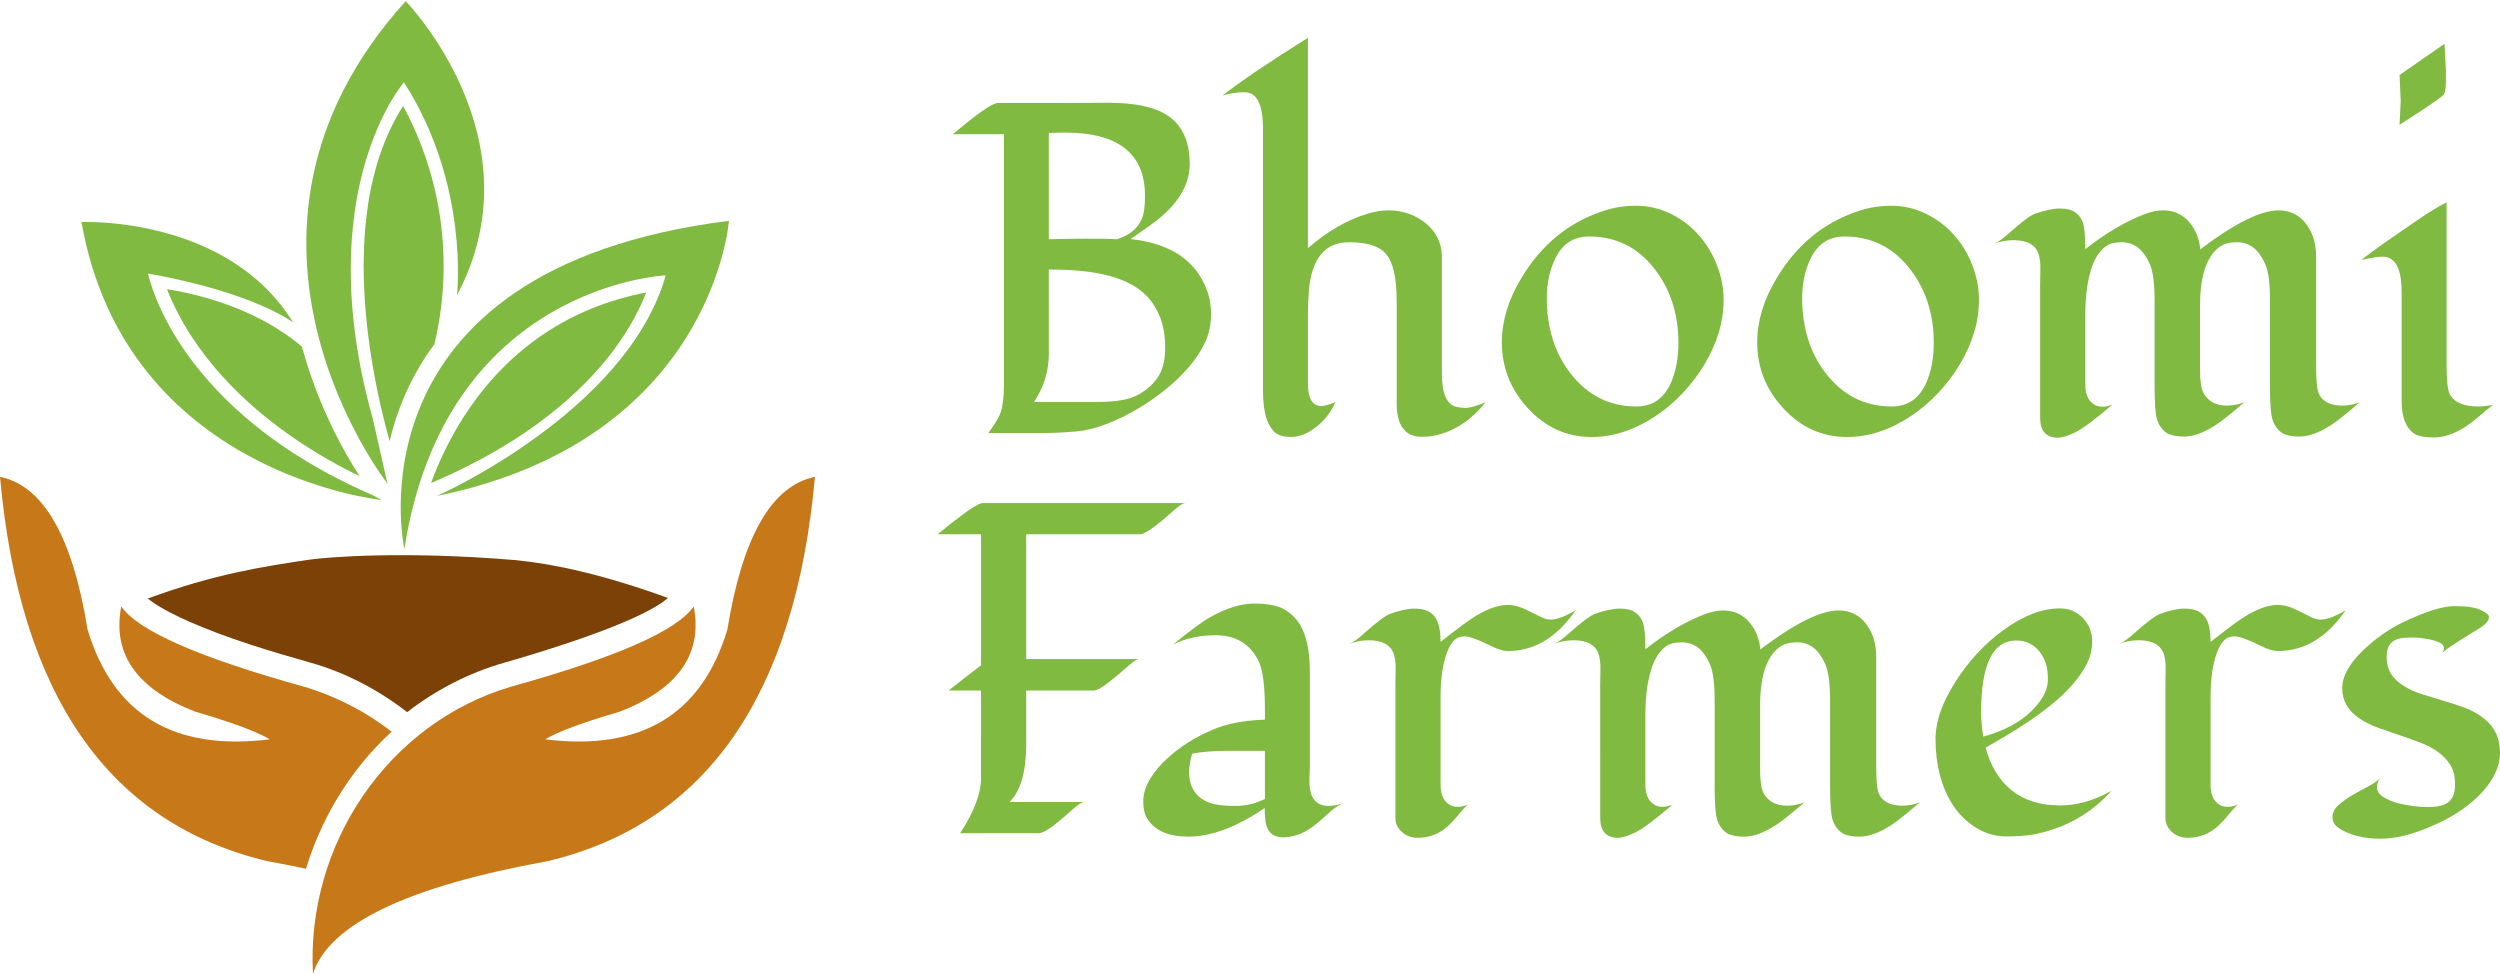 <?xml version="1.0" encoding="utf-8"?>
<!-- Generator: Adobe Illustrator 16.0.0, SVG Export Plug-In . SVG Version: 6.00 Build 0)  -->
<!DOCTYPE svg PUBLIC "-//W3C//DTD SVG 1.1//EN" "http://www.w3.org/Graphics/SVG/1.1/DTD/svg11.dtd">
<svg version="1.1" id="Layer_1" xmlns="http://www.w3.org/2000/svg" xmlns:xlink="http://www.w3.org/1999/xlink" x="0px" y="0px"
	 width="300px" height="117px" viewBox="0 0 300 117" enable-background="new 0 0 300 117" xml:space="preserve">
<path fill="#80BA41" d="M45.789,60.003c0,0-30.725-3.127-36.008-33.36c0,0,17.496-0.787,25.4,12.063c0,0-4.608-3.597-17.42-5.882
	c0.188,0.824,3.634,16.521,27.049,26.636L45.789,60.003z"/>
<path fill="#80BA41" d="M36.229,41.589c-1.493-1.254-3.191-2.374-5.099-3.354c-4.232-2.174-8.521-3.126-11.093-3.532
	c3.224,8.14,9.66,13.961,14.71,17.512c3.207,2.254,6.244,3.882,8.404,4.92C41.271,54.227,38.161,48.713,36.229,41.589"/>
<path fill-rule="evenodd" clip-rule="evenodd" fill="#C77919" d="M61.328,82.4c-14.746,4.349-24.607,18.914-23.773,34.461
	c1.927-5.969,11.328-10.479,28.205-13.532c19.001-4.539,29.68-19.908,32.035-46.108c-5.197,1.061-8.701,7.168-10.509,18.323
	C84.213,85.758,76.927,90.15,65.429,88.718c1.532-0.921,4.517-2.027,8.953-3.324c7.012-2.72,9.967-6.931,8.863-12.635
	C81.285,75.669,73.979,78.882,61.328,82.4"/>
<path fill-rule="evenodd" clip-rule="evenodd" fill="#C77919" d="M36.467,82.4c3.884,1.145,7.43,3,10.53,5.397
	c-0.349,0.32-0.693,0.648-1.03,0.984c-4.328,4.306-7.486,9.675-9.249,15.474c-1.491-0.322-3.052-0.631-4.683-0.926
	C13.034,98.791,2.355,83.422,0,57.221c5.198,1.061,8.701,7.168,10.509,18.323c3.073,10.214,10.358,14.606,21.856,13.174
	c-1.532-0.921-4.516-2.027-8.952-3.324c-7.013-2.72-9.966-6.931-8.862-12.635C16.51,75.669,23.816,78.882,36.467,82.4"/>
<path fill="#80BA41" d="M51.716,41.864c0.135-0.191,0.276-0.379,0.415-0.568c0.189-0.801,0.356-1.603,0.497-2.406
	c0.849-4.864,0.81-9.774-0.117-14.592c-1.021-5.305-2.911-9.348-4.14-11.571C46.273,16,44.859,19.982,44.158,24.6
	c-0.686,4.514-0.696,9.634-0.03,15.22c0.626,5.254,1.741,9.938,2.627,13.119C47.579,49.441,49.081,45.604,51.716,41.864"/>
<path fill="#80BA41" d="M48.523,65.905c0,0-7.437-33.569,38.948-39.408c0,0-1.91,26.249-35.034,33.016
	c0,0,22.811-10.096,27.449-26.467C79.886,33.045,53.419,34.191,48.523,65.905"/>
<path fill-rule="evenodd" clip-rule="evenodd" fill="#7B4107" d="M61.958,67.222c-13.624-1.153-22.82-0.346-24.774-0.071
	c-5.825,0.866-11.524,1.761-19.45,4.672c1.347,1.118,3.828,2.272,4.97,2.772c4.618,2.023,9.727,3.561,14.574,4.929
	c4.208,1.187,8.092,3.239,11.546,5.906l0.036,0.029c3.462-2.688,7.395-4.712,11.641-5.933c3.331-0.956,16.176-4.709,19.65-7.77
	C72.599,69.001,66.556,67.674,61.958,67.222"/>
<path fill="#80BA41" d="M51.733,57.959c0.827-2.295,2.287-5.637,4.667-9.065c2.48-3.572,5.467-6.543,8.875-8.83
	c3.617-2.427,7.733-4.092,12.264-4.965c-0.65,1.699-1.867,4.24-4.066,7.137C70.061,46.729,63.573,52.949,51.733,57.959"/>
<path fill="#80BA41" d="M46.496,58.038c0,0-23.299-29.74,2.186-57.899c0,0,16.14,16.524,6.154,35.296c0,0,1.55-13.223-6.363-25.556
	c0,0-11.382,13.079-3.747,40.332L46.496,58.038z"/>
<path fill="#80BA41" d="M127.39,12.358l5.505-0.027c3.114,0,5.422,0.45,6.924,1.349c1.965,1.156,2.948,3.148,2.948,5.974
	c0,2.643-1.539,5.075-4.616,7.295c-0.853,0.606-1.678,1.184-2.475,1.734c4.467,0.496,7.424,2.313,8.87,5.451
	c0.519,1.101,0.779,2.281,0.779,3.538c0,1.257-0.237,2.391-0.709,3.4c-0.473,1.009-1.104,1.978-1.891,2.904
	c-0.788,0.927-1.687,1.803-2.697,2.629c-1.01,0.826-2.054,1.569-3.128,2.229c-2.966,1.781-5.571,2.763-7.813,2.946
	c-1.595,0.128-3.003,0.193-4.227,0.193h-6.256c0.815-1.138,1.307-1.964,1.473-2.478c0.26-0.771,0.39-1.835,0.39-3.193V16.103h-6.118
	c2.948-2.496,4.746-3.744,5.395-3.744H127.39z M125.86,42.42c0,2.111-0.593,4.047-1.78,5.809h7.758c2.169,0,3.772-0.298,4.811-0.895
	c1.037-0.596,1.825-1.321,2.363-2.175c0.537-0.854,0.806-1.986,0.806-3.4c0-1.413-0.195-2.625-0.584-3.634s-0.917-1.862-1.585-2.56
	s-1.456-1.257-2.363-1.679c-0.909-0.422-1.882-0.743-2.92-0.964c-1.687-0.385-3.856-0.578-6.507-0.578V42.42z M125.86,28.711
	c1.168-0.037,2.623-0.06,4.366-0.069c1.742-0.009,3.003,0.014,3.782,0.069c1.854-0.569,2.938-1.661,3.253-3.276
	c0.092-0.568,0.139-1.211,0.139-1.927c0-5.065-3.198-7.598-9.594-7.598c-0.667,0-1.316,0.019-1.946,0.055V28.711z"/>
<path fill="#80BA41" d="M156.948,45.971c0,1.835,0.538,2.753,1.613,2.753c0.371,0,0.936-0.156,1.696-0.468
	c-0.723,1.597-1.807,2.799-3.253,3.606c-0.742,0.422-1.529,0.61-2.363,0.564c-0.834-0.046-1.432-0.271-1.793-0.674
	c-0.362-0.404-0.645-0.89-0.848-1.459c-0.297-0.899-0.445-2.055-0.445-3.468V15.387c0-1.945-0.344-3.239-1.029-3.882
	c-0.315-0.293-0.714-0.44-1.196-0.44c-0.797,0-1.668,0.129-2.614,0.385c2.262-1.762,5.673-4.064,10.233-6.91v25.244
	c2.317-2.019,4.69-3.395,7.119-4.129c0.89-0.275,1.751-0.413,2.586-0.413c0.834,0,1.627,0.133,2.377,0.399
	c0.751,0.266,1.423,0.638,2.016,1.115c1.316,1.083,1.975,2.432,1.975,4.046v14.012c0,2.422,0.593,3.763,1.779,4.02
	c0.333,0.073,0.686,0.11,1.057,0.11c0.575,0,1.381-0.229,2.419-0.688c-1.539,1.945-3.327,3.221-5.366,3.826
	c-0.705,0.22-1.46,0.331-2.267,0.331c-0.806,0-1.432-0.193-1.877-0.578c-0.445-0.386-0.75-0.872-0.917-1.459
	c-0.167-0.587-0.25-1.229-0.25-1.927V36.116c0-2.808-0.436-4.698-1.307-5.67c-0.797-0.918-2.271-1.377-4.421-1.377
	c-2.874,0-4.477,1.946-4.811,5.836c-0.074,0.991-0.111,1.909-0.111,2.753V45.971z"/>
<path fill="#80BA41" d="M203.83,28.188c0.945,1.064,1.683,2.281,2.211,3.647c0.528,1.368,0.792,2.74,0.792,4.116
	c0,1.376-0.204,2.721-0.611,4.033c-0.408,1.312-0.979,2.574-1.71,3.785c-0.732,1.211-1.595,2.345-2.586,3.399
	c-0.992,1.056-2.081,1.978-3.268,2.767c-2.521,1.67-5.07,2.505-7.647,2.505c-3.021,0-5.588-1.165-7.702-3.496
	c-2.058-2.239-3.086-4.863-3.086-7.873c0-2.57,0.788-5.148,2.363-7.736c2.354-3.927,5.562-6.579,9.622-7.956
	c1.298-0.458,2.67-0.688,4.115-0.688c1.446,0,2.822,0.317,4.13,0.95C201.759,26.274,202.885,27.124,203.83,28.188 M190.678,28.38
	c-1.854,0-3.207,0.89-4.06,2.67c-0.668,1.395-1.001,2.973-1.001,4.735s0.237,3.4,0.709,4.914c0.473,1.514,1.172,2.868,2.1,4.061
	c2.057,2.68,4.708,4.02,7.952,4.02c1.891,0,3.263-0.936,4.115-2.808c0.612-1.395,0.918-3,0.918-4.817
	c0-3.542-0.997-6.556-2.989-9.043C196.429,29.624,193.848,28.38,190.678,28.38"/>
<path fill="#80BA41" d="M234.474,28.188c0.945,1.064,1.683,2.281,2.21,3.647c0.529,1.368,0.793,2.74,0.793,4.116
	c0,1.376-0.204,2.721-0.611,4.033c-0.408,1.312-0.979,2.574-1.711,3.785c-0.732,1.211-1.594,2.345-2.586,3.399
	c-0.991,1.056-2.081,1.978-3.267,2.767c-2.521,1.67-5.07,2.505-7.647,2.505c-3.021,0-5.589-1.165-7.702-3.496
	c-2.058-2.239-3.087-4.863-3.087-7.873c0-2.57,0.788-5.148,2.363-7.736c2.354-3.927,5.562-6.579,9.621-7.956
	c1.298-0.458,2.67-0.688,4.115-0.688c1.446,0,2.823,0.317,4.13,0.95C232.401,26.274,233.528,27.124,234.474,28.188 M221.32,28.38
	c-1.854,0-3.207,0.89-4.06,2.67c-0.667,1.395-1.001,2.973-1.001,4.735s0.236,3.4,0.709,4.914c0.473,1.514,1.173,2.868,2.1,4.061
	c2.058,2.68,4.709,4.02,7.953,4.02c1.891,0,3.263-0.936,4.115-2.808c0.611-1.395,0.918-3,0.918-4.817
	c0-3.542-0.997-6.556-2.99-9.043C227.072,29.624,224.491,28.38,221.32,28.38"/>
<path fill="#80BA41" d="M264.033,29.922c4.115-3.12,7.248-4.68,9.398-4.68c1.445,0,2.586,0.596,3.42,1.79
	c0.723,1.009,1.084,2.267,1.084,3.771v13.158c0,1.67,0.102,2.753,0.307,3.249c0.443,0.973,1.391,1.459,2.836,1.459
	c0.74,0,1.445-0.138,2.113-0.413c-1.65,1.414-2.791,2.322-3.42,2.726c-1.445,0.936-2.711,1.404-3.795,1.404
	c-1.086,0-1.855-0.188-2.309-0.564c-0.455-0.376-0.775-0.858-0.959-1.445c-0.205-0.642-0.307-1.964-0.307-3.964V36.033
	c0-2.019-0.189-3.464-0.57-4.335s-0.848-1.528-1.404-1.968c-0.557-0.44-1.209-0.661-1.961-0.661c-0.75,0-1.33,0.11-1.736,0.33
	c-0.408,0.22-0.762,0.505-1.057,0.854c-1.113,1.303-1.67,3.414-1.67,6.332v7.818c0,1.358,0.148,2.294,0.445,2.808
	c0.557,0.973,1.482,1.459,2.781,1.459c0.74,0,1.445-0.138,2.113-0.413c-1.65,1.414-2.791,2.322-3.42,2.726
	c-1.447,0.936-2.711,1.404-3.797,1.404c-1.084,0-1.854-0.188-2.307-0.564c-0.455-0.376-0.775-0.858-0.959-1.445
	c-0.205-0.642-0.307-1.964-0.307-3.964V36.033c0-2.019-0.191-3.464-0.57-4.335s-0.848-1.528-1.404-1.968
	c-0.557-0.44-1.223-0.661-2.002-0.661s-1.381,0.147-1.807,0.44c-0.427,0.294-0.793,0.684-1.099,1.17s-0.552,1.037-0.736,1.652
	c-0.186,0.615-0.334,1.243-0.445,1.885c-0.167,1.101-0.25,2.249-0.25,3.441v8.506c0,1.175,0.361,1.973,1.084,2.395
	c0.26,0.165,0.584,0.248,0.974,0.248c0.389,0,0.797-0.091,1.223-0.275c-2.132,1.817-3.633,2.937-4.504,3.358
	c-0.872,0.422-1.567,0.633-2.086,0.633c-1.408,0-2.113-0.807-2.113-2.422V34.244c0-0.643,0.009-1.285,0.028-1.927
	c0.018-0.642-0.047-1.229-0.195-1.762c-0.352-1.156-1.362-1.734-3.03-1.734c-0.798,0-1.595,0.147-2.392,0.44
	c0.481-0.165,1.103-0.596,1.863-1.294c1.482-1.321,2.512-2.092,3.086-2.312c1.187-0.422,2.184-0.633,2.989-0.633
	c0.807,0,1.419,0.147,1.835,0.44c0.418,0.293,0.719,0.67,0.904,1.128c0.223,0.569,0.334,1.67,0.334,3.304
	c2.409-1.89,4.746-3.276,7.007-4.157c0.852-0.331,1.621-0.496,2.307-0.496c0.688,0,1.295,0.128,1.822,0.385
	c0.529,0.257,0.979,0.606,1.348,1.046C263.486,27.573,263.921,28.656,264.033,29.922"/>
<path fill="#80BA41" d="M299.152,48.586c-0.557,0.44-1.098,0.89-1.627,1.349c-0.527,0.459-1.08,0.881-1.654,1.266
	c-1.334,0.862-2.613,1.294-3.838,1.294c-1.148,0-1.955-0.175-2.418-0.523c-0.945-0.697-1.418-1.982-1.418-3.854V35.07
	c0-1.982-0.361-3.267-1.086-3.854c-0.332-0.275-0.693-0.413-1.084-0.413c-0.389,0-0.719,0.023-0.986,0.069
	c-0.27,0.046-0.543,0.097-0.82,0.151c-0.279,0.055-0.566,0.11-0.863,0.166c0.928-0.716,1.795-1.358,2.6-1.927
	c0.807-0.568,1.498-1.046,2.072-1.432c0.574-0.385,1.373-0.931,2.393-1.638s2.076-1.344,3.17-1.914v19.436
	c0,1.872,0.119,3.056,0.361,3.551c0.518,1.009,1.668,1.514,3.447,1.514C297.882,48.779,298.466,48.715,299.152,48.586
	 M293.341,5.256l0.166,3.138v1.432c0,0.881-0.111,1.418-0.334,1.61c-0.223,0.193-0.463,0.381-0.723,0.564
	c-1.039,0.734-2.539,1.726-4.504,2.973c0.092-1.835,0.139-2.785,0.139-2.849c0-0.064-0.047-1.105-0.139-3.125L293.341,5.256z"/>
<path fill="#80BA41" d="M112.526,64.114c3.021-2.496,4.82-3.744,5.395-3.744h24.275c-0.26,0.037-0.653,0.285-1.182,0.743
	c-0.528,0.459-0.978,0.849-1.349,1.17c-0.371,0.321-0.732,0.61-1.084,0.867c-0.834,0.643-1.437,0.964-1.808,0.964h-13.625v14.976
	h13.486c-0.241,0.037-0.631,0.289-1.168,0.757c-0.538,0.468-0.992,0.858-1.363,1.17c-0.371,0.313-0.732,0.606-1.084,0.881
	c-0.816,0.642-1.418,0.963-1.808,0.963h-8.064v6.441c0,3.304-0.667,5.616-2.002,6.938h8.926c-0.26,0.037-0.654,0.284-1.182,0.743
	c-0.529,0.459-0.978,0.849-1.349,1.17s-0.732,0.619-1.084,0.895c-0.834,0.624-1.437,0.937-1.808,0.937h-9.426
	c1.668-2.569,2.502-4.763,2.502-6.58V82.861h-3.893c1.297-1.028,2.595-2.038,3.893-3.028V64.114H112.526z"/>
<path fill="#80BA41" d="M157.184,91.835l-0.056,1.927c0,1.432,0.408,2.34,1.224,2.726c0.314,0.146,0.676,0.22,1.084,0.22
	c0.649,0,1.316-0.146,2.002-0.44c-0.705,0.294-1.316,0.68-1.835,1.156c-0.52,0.478-1.047,0.945-1.585,1.404
	c-1.334,1.101-2.679,1.651-4.032,1.651c-1.353,0-2.076-0.771-2.169-2.313c-0.037-0.403-0.056-0.807-0.056-1.211
	c-3.336,2.294-6.395,3.44-9.176,3.44c-2.354,0-3.986-0.706-4.894-2.119c-0.333-0.514-0.5-1.221-0.5-2.12
	c0-0.898,0.278-1.803,0.834-2.711c0.556-0.909,1.26-1.739,2.113-2.491c1.52-1.395,3.355-2.542,5.506-3.441
	c1.594-0.679,3.643-1.064,6.146-1.156v-1.211c0-2.918-0.269-4.891-0.807-5.918c-0.538-1.028-1.233-1.785-2.085-2.271
	c-0.853-0.486-1.854-0.729-3.003-0.729c-1.946,0-3.661,0.376-5.144,1.128c2.039-1.67,3.531-2.771,4.477-3.304
	c1.946-1.083,3.712-1.624,5.297-1.624s2.776,0.23,3.573,0.688c0.797,0.458,1.427,1.064,1.891,1.817
	c0.797,1.321,1.195,3.221,1.195,5.698V91.835z M144.115,95.786c0.444,0.321,0.964,0.555,1.557,0.702
	c0.593,0.146,1.474,0.22,2.642,0.22s2.326-0.275,3.476-0.825v-5.781h-4.505c-1.613,0-3.022,0.109-4.227,0.33
	c-0.241,0.789-0.361,1.542-0.361,2.258c0,0.715,0.125,1.33,0.375,1.844C143.323,95.047,143.67,95.464,144.115,95.786"/>
<path fill="#80BA41" d="M189.079,73.226c-2.243,3.267-4.96,4.9-8.148,4.9c-0.519,0-1.187-0.202-2.002-0.605
	c-1.557-0.771-2.609-1.156-3.156-1.156c-0.547,0-0.987,0.175-1.321,0.523c-0.334,0.349-0.612,0.835-0.834,1.459
	c-0.5,1.358-0.751,3.12-0.751,5.285v10.544c0,1.175,0.362,1.973,1.085,2.395c0.259,0.165,0.583,0.248,0.973,0.248
	c0.39,0,0.797-0.092,1.224-0.275c-0.371,0.33-0.732,0.721-1.084,1.17c-0.353,0.45-0.751,0.886-1.196,1.308
	c-1.057,1.009-2.308,1.515-3.754,1.515c-0.742,0-1.372-0.234-1.891-0.702c-0.519-0.469-0.778-1.042-0.778-1.721V82.255
	c0-0.642,0.009-1.284,0.028-1.927c0.018-0.642-0.046-1.229-0.195-1.762c-0.353-1.156-1.363-1.734-3.031-1.734
	c-0.797,0-1.595,0.147-2.392,0.44c0.482-0.165,1.103-0.596,1.863-1.294c1.483-1.322,2.512-2.092,3.086-2.313
	c1.187-0.422,2.146-0.633,2.878-0.633c0.732,0,1.297,0.105,1.696,0.316c0.398,0.211,0.709,0.5,0.932,0.867
	c0.37,0.605,0.556,1.542,0.556,2.808c0.538-0.403,1.126-0.858,1.766-1.362c0.639-0.505,1.302-0.987,1.988-1.445
	c1.65-1.083,3.087-1.624,4.31-1.624c0.723,0,1.483,0.202,2.28,0.605c0.797,0.404,1.39,0.698,1.78,0.881
	c0.39,0.184,0.75,0.275,1.084,0.275C186.817,74.354,187.818,73.979,189.079,73.226"/>
<path fill="#80BA41" d="M211.241,77.933c4.115-3.12,7.247-4.68,9.398-4.68c1.446,0,2.586,0.596,3.42,1.789
	c0.724,1.01,1.085,2.267,1.085,3.771v13.159c0,1.67,0.102,2.753,0.306,3.248c0.444,0.973,1.391,1.459,2.836,1.459
	c0.741,0,1.446-0.138,2.114-0.413c-1.65,1.413-2.791,2.322-3.421,2.726c-1.446,0.936-2.711,1.404-3.796,1.404
	c-1.084,0-1.854-0.189-2.308-0.564c-0.454-0.376-0.774-0.858-0.96-1.445c-0.204-0.643-0.306-1.964-0.306-3.965V84.044
	c0-2.019-0.189-3.464-0.569-4.336c-0.381-0.871-0.849-1.528-1.404-1.968c-0.557-0.44-1.21-0.661-1.961-0.661
	c-0.75,0-1.33,0.11-1.737,0.331c-0.408,0.22-0.761,0.505-1.058,0.854c-1.111,1.303-1.668,3.413-1.668,6.331v7.819
	c0,1.358,0.148,2.294,0.445,2.808c0.556,0.973,1.482,1.459,2.78,1.459c0.741,0,1.446-0.138,2.113-0.413
	c-1.65,1.413-2.79,2.322-3.42,2.726c-1.446,0.936-2.712,1.404-3.796,1.404s-1.854-0.189-2.308-0.564
	c-0.454-0.376-0.774-0.858-0.96-1.445c-0.204-0.643-0.306-1.964-0.306-3.965V84.044c0-2.019-0.19-3.464-0.569-4.336
	c-0.381-0.871-0.849-1.528-1.405-1.968c-0.556-0.44-1.223-0.661-2.002-0.661c-0.778,0-1.381,0.147-1.808,0.44
	c-0.426,0.294-0.792,0.684-1.098,1.17c-0.306,0.486-0.552,1.037-0.737,1.652c-0.186,0.615-0.333,1.244-0.444,1.886
	c-0.167,1.101-0.25,2.248-0.25,3.441v8.507c0,1.175,0.361,1.973,1.084,2.395c0.259,0.165,0.584,0.248,0.973,0.248
	c0.39,0,0.797-0.092,1.224-0.275c-2.132,1.817-3.633,2.937-4.504,3.358c-0.872,0.422-1.567,0.633-2.086,0.633
	c-1.409,0-2.113-0.807-2.113-2.422V82.255c0-0.642,0.009-1.284,0.027-1.927c0.019-0.642-0.046-1.229-0.194-1.762
	c-0.353-1.156-1.362-1.734-3.031-1.734c-0.797,0-1.594,0.147-2.391,0.44c0.481-0.165,1.103-0.596,1.862-1.294
	c1.483-1.322,2.512-2.092,3.087-2.313c1.187-0.422,2.184-0.633,2.989-0.633c0.807,0,1.418,0.147,1.835,0.44
	c0.418,0.294,0.719,0.67,0.904,1.129c0.222,0.569,0.334,1.67,0.334,3.304c2.409-1.89,4.745-3.276,7.007-4.157
	c0.853-0.33,1.622-0.495,2.308-0.495s1.293,0.128,1.821,0.385c0.528,0.257,0.978,0.605,1.349,1.046
	C210.694,75.584,211.129,76.667,211.241,77.933"/>
<path fill="#80BA41" d="M253.396,94.891c-2.54,2.808-5.691,4.561-9.455,5.258c-0.871,0.146-1.946,0.22-3.226,0.22
	s-2.484-0.354-3.614-1.06c-1.131-0.706-2.058-1.619-2.781-2.739c-1.372-2.165-2.058-4.809-2.058-7.928
	c0-2.056,0.797-4.332,2.392-6.828c1.558-2.459,3.457-4.515,5.7-6.166c2.41-1.762,4.689-2.643,6.841-2.643
	c1.112,0,2.048,0.404,2.809,1.211c0.704,0.789,1.057,1.688,1.057,2.698s-0.223,1.941-0.668,2.794
	c-0.444,0.854-1.024,1.684-1.737,2.492c-0.714,0.808-1.529,1.583-2.447,2.326c-0.917,0.743-1.858,1.436-2.822,2.079
	c-1.354,0.918-3.059,1.954-5.117,3.11c0.594,2.221,1.641,3.933,3.143,5.134c1.502,1.203,3.438,1.804,5.812,1.804
	C249.226,96.653,251.282,96.066,253.396,94.891 M244.998,83.852c0.501-0.789,0.751-1.56,0.751-2.313s-0.083-1.39-0.25-1.914
	c-0.167-0.523-0.408-0.986-0.724-1.39c-0.723-0.917-1.659-1.376-2.809-1.376c-2.817,0-4.226,2.845-4.226,8.534
	c0,1.009,0.083,2.009,0.25,3C241.254,87.495,243.589,85.981,244.998,83.852"/>
<path fill="#80BA41" d="M281.48,73.226c-2.242,3.267-4.959,4.9-8.146,4.9c-0.52,0-1.188-0.202-2.002-0.605
	c-1.557-0.771-2.609-1.156-3.156-1.156s-0.988,0.175-1.32,0.523c-0.334,0.349-0.611,0.835-0.834,1.459
	c-0.502,1.358-0.752,3.12-0.752,5.285v10.544c0,1.175,0.361,1.973,1.086,2.395c0.258,0.165,0.582,0.248,0.973,0.248
	c0.389,0,0.797-0.092,1.223-0.275c-0.371,0.33-0.732,0.721-1.084,1.17c-0.354,0.45-0.75,0.886-1.195,1.308
	c-1.057,1.009-2.309,1.515-3.754,1.515c-0.742,0-1.373-0.234-1.893-0.702c-0.518-0.469-0.777-1.042-0.777-1.721V82.255
	c0-0.642,0.01-1.284,0.027-1.927c0.02-0.642-0.045-1.229-0.193-1.762c-0.354-1.156-1.363-1.734-3.031-1.734
	c-0.797,0-1.596,0.147-2.393,0.44c0.482-0.165,1.104-0.596,1.863-1.294c1.482-1.322,2.512-2.092,3.086-2.313
	c1.188-0.422,2.146-0.633,2.879-0.633s1.297,0.105,1.697,0.316c0.396,0.211,0.709,0.5,0.932,0.867
	c0.369,0.605,0.555,1.542,0.555,2.808c0.537-0.403,1.127-0.858,1.766-1.362c0.641-0.505,1.303-0.987,1.988-1.445
	c1.65-1.083,3.086-1.624,4.311-1.624c0.723,0,1.482,0.202,2.279,0.605s1.391,0.698,1.781,0.881c0.389,0.184,0.75,0.275,1.084,0.275
	C279.218,74.354,280.22,73.979,281.48,73.226"/>
<path fill="#80BA41" d="M292.742,78.622c0.354-0.257,0.529-0.532,0.529-0.826c0-0.293-0.176-0.523-0.529-0.688
	c-0.352-0.165-0.76-0.293-1.223-0.385c-0.723-0.146-1.395-0.22-2.016-0.22s-1.104,0.032-1.445,0.097
	c-0.344,0.064-0.637,0.179-0.877,0.344c-0.52,0.349-0.779,0.964-0.779,1.845s0.195,1.601,0.584,2.161
	c0.391,0.56,0.904,1.033,1.545,1.418c0.639,0.385,1.365,0.707,2.182,0.963s1.645,0.509,2.49,0.757
	c0.842,0.248,1.672,0.519,2.488,0.812c0.814,0.293,1.537,0.679,2.168,1.156c1.428,1.027,2.141,2.44,2.141,4.239
	c0,1.78-0.861,3.523-2.586,5.23c-1.465,1.45-3.393,2.68-5.783,3.688c-2.225,0.954-4.209,1.432-5.951,1.432
	c-2.113,0-3.809-0.44-5.088-1.321c-0.465-0.33-0.695-0.757-0.695-1.28c0-0.522,0.24-1,0.723-1.432
	c0.482-0.431,1.047-0.834,1.697-1.211c0.648-0.376,1.297-0.733,1.945-1.073s1.141-0.702,1.475-1.088
	c-0.334,0.367-0.502,0.78-0.502,1.239s0.26,0.849,0.779,1.17s1.131,0.573,1.836,0.757c1.223,0.294,2.4,0.44,3.531,0.44
	s1.951-0.206,2.461-0.619s0.764-1.105,0.764-2.079c0-0.972-0.193-1.766-0.584-2.381c-0.389-0.614-0.898-1.143-1.529-1.583
	s-1.354-0.812-2.168-1.114c-0.816-0.303-1.646-0.597-2.488-0.881c-0.844-0.285-1.674-0.574-2.49-0.867
	c-0.814-0.294-1.537-0.651-2.168-1.074c-1.41-0.936-2.113-2.156-2.113-3.661c0-1.432,0.852-2.964,2.559-4.597
	c1.482-1.395,3.029-2.487,4.643-3.276c2.762-1.321,4.848-1.982,6.258-1.982c1.463,0,2.52,0.156,3.17,0.468
	c0.648,0.312,0.973,0.583,0.973,0.812s-0.074,0.436-0.223,0.62c-0.148,0.183-0.33,0.354-0.543,0.509s-0.43,0.298-0.652,0.427
	s-0.539,0.321-0.945,0.578c-0.408,0.257-0.955,0.602-1.641,1.033S293.335,78.089,292.742,78.622"/>
</svg>
